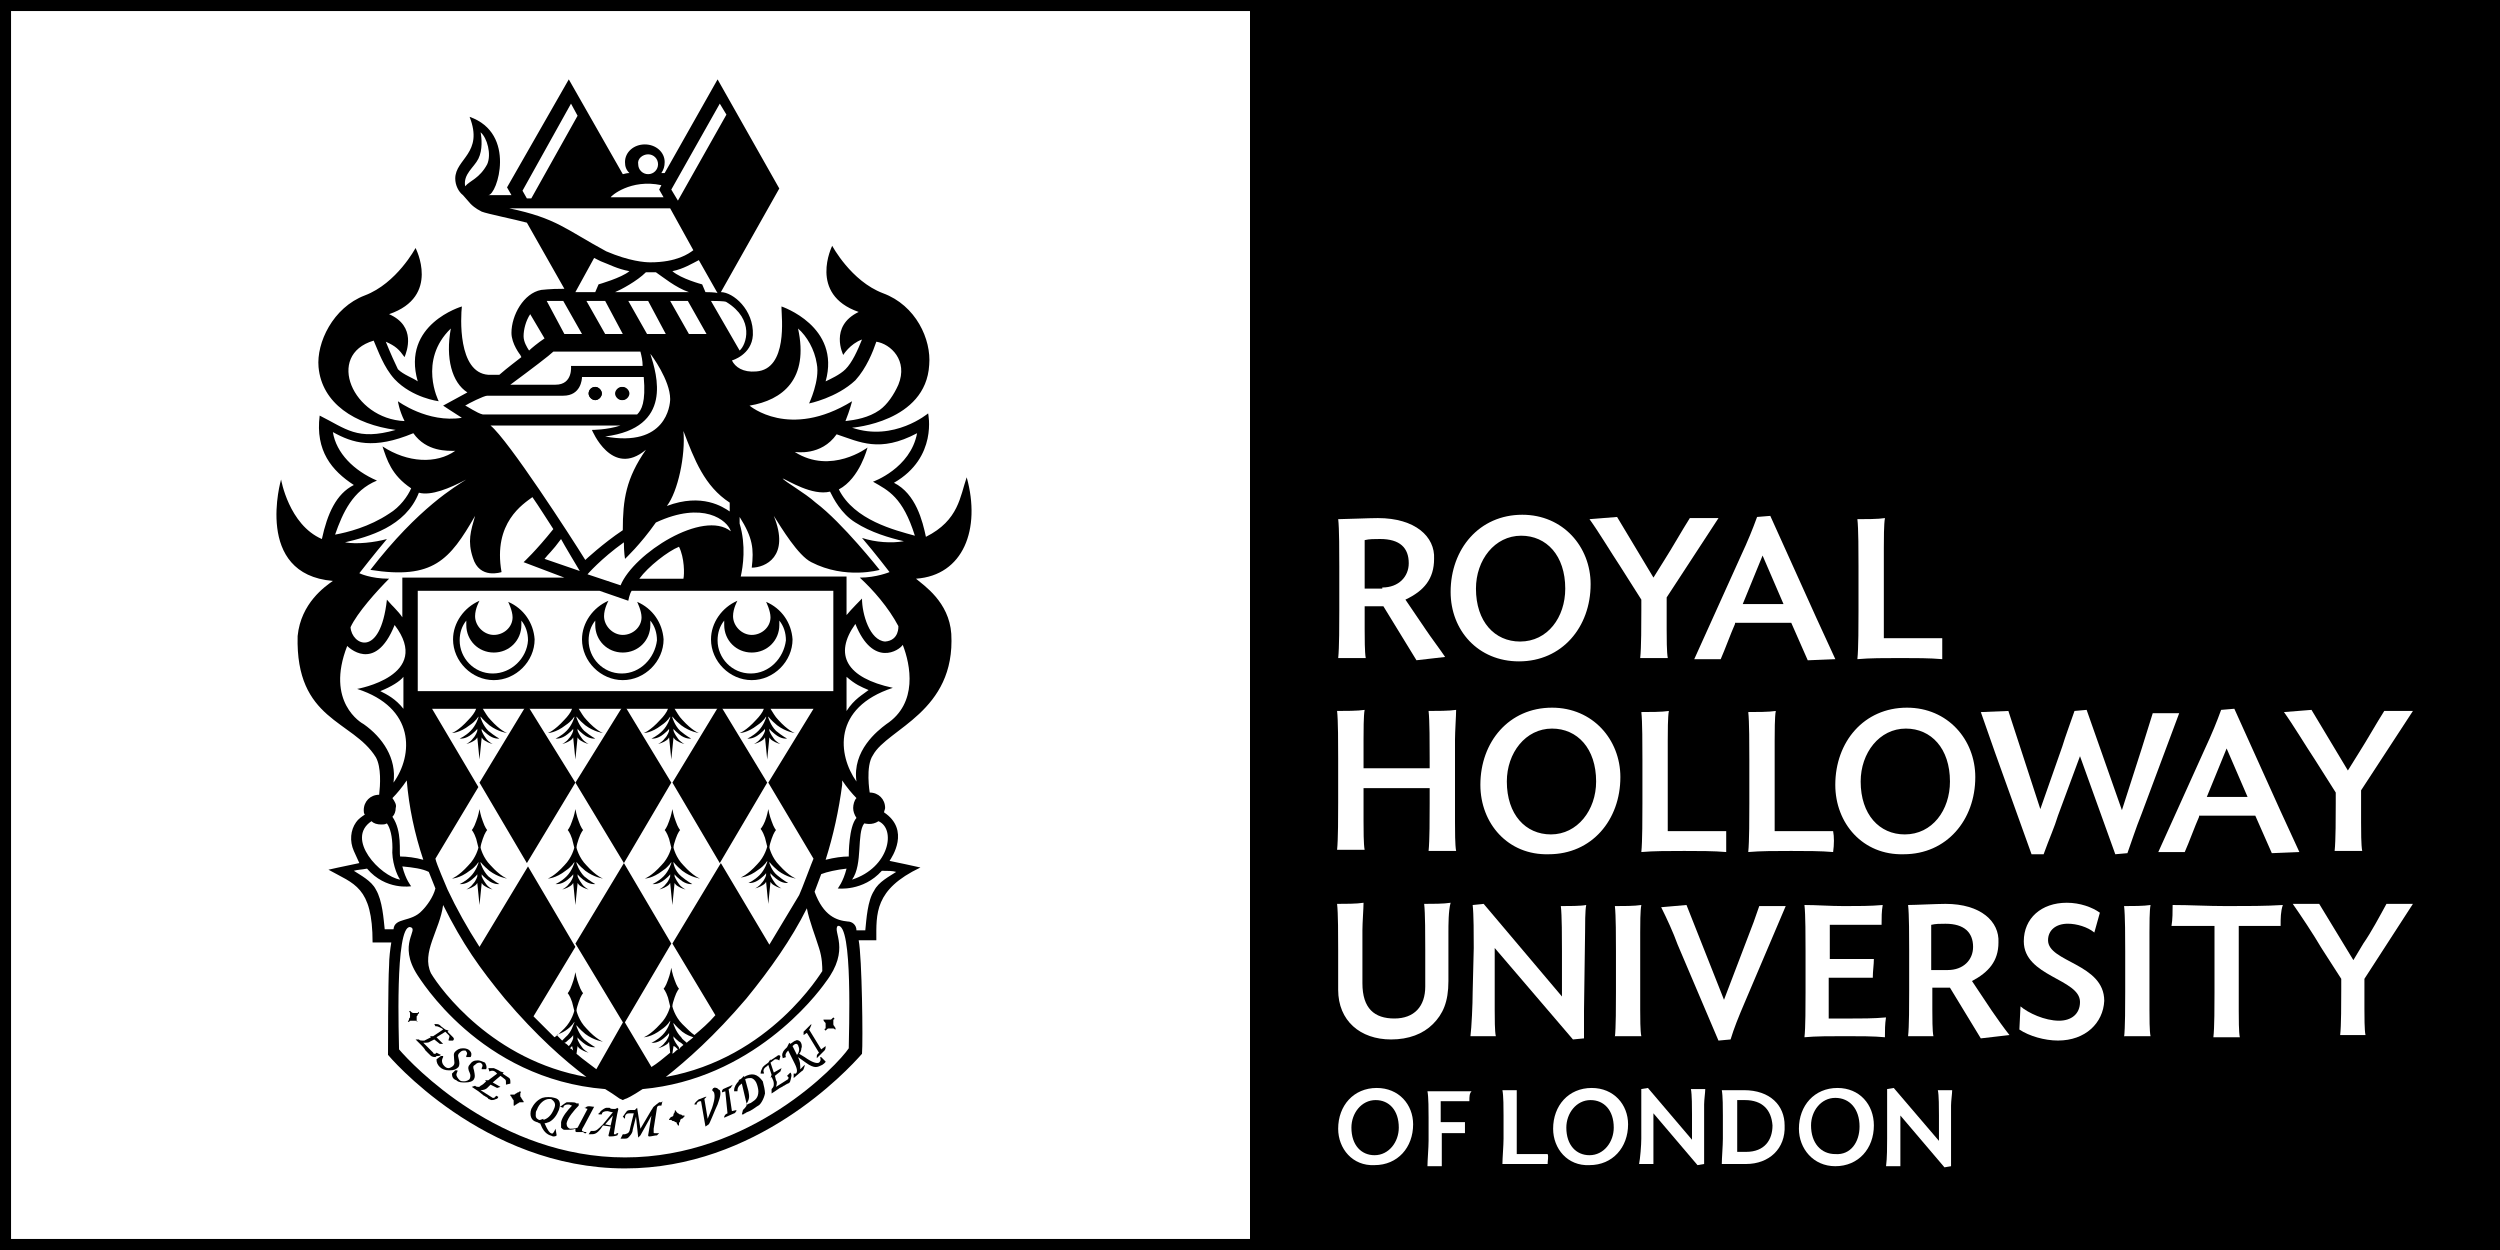 <svg width="60" height="30" viewBox="0 0 60 30" fill="none" xmlns="http://www.w3.org/2000/svg">
<rect x="0" y="0" width="60" height="30" fill="#808080" stroke="none"/>
<path d="M30.45 0.132H0.132V29.868H30.45V0.132Z" fill="white"/>
<path d="M30.317 0.265V29.735H0.265V0.265H30.317ZM30.582 0H0V30H30.582V0Z" fill="black"/>
<path d="M60 0H30V30H60V0Z" fill="black"/>
<path d="M33.995 15.846L33.201 14.55H32.752V15.106C32.752 15.291 32.752 15.661 32.778 15.793H32.117C32.143 15.555 32.143 14.947 32.143 14.656V13.598C32.143 13.28 32.143 12.672 32.117 12.46C32.275 12.46 32.857 12.434 33.069 12.434C33.969 12.434 34.445 12.883 34.418 13.412C34.418 13.889 34.18 14.18 33.73 14.391L34.233 15.132C34.339 15.291 34.577 15.608 34.683 15.767L33.995 15.846ZM33.175 14.1C33.572 14.1 33.81 13.836 33.81 13.518C33.81 13.148 33.598 12.936 33.122 12.936C32.99 12.936 32.857 12.936 32.752 12.963V14.127H33.175V14.1Z" fill="white"/>
<path d="M34.815 14.206C34.815 13.175 35.503 12.354 36.535 12.354C37.513 12.354 38.175 13.122 38.175 14.021C38.175 15.053 37.487 15.873 36.455 15.873C35.476 15.873 34.815 15.132 34.815 14.206ZM37.566 14.127C37.566 13.333 37.117 12.857 36.508 12.857C35.873 12.857 35.423 13.439 35.423 14.127C35.423 14.921 35.873 15.397 36.482 15.397C37.143 15.397 37.566 14.815 37.566 14.127Z" fill="white"/>
<path d="M38.81 12.407L39.683 13.862L39.947 13.439C40.133 13.148 40.371 12.725 40.556 12.434H41.244L40 14.338V15.106C40 15.291 40 15.661 40.027 15.793H39.365C39.392 15.555 39.392 14.947 39.392 14.656V14.391L38.889 13.598C38.678 13.28 38.36 12.751 38.148 12.46L38.81 12.407Z" fill="white"/>
<path d="M41.773 13.36C41.958 12.963 42.064 12.698 42.17 12.407L42.487 12.381L43.598 14.841C43.73 15.132 43.916 15.529 44.048 15.82L43.386 15.847L42.99 14.947H41.641V14.973C41.535 15.211 41.402 15.582 41.297 15.82H40.662L41.773 13.36ZM41.826 14.497H42.804L42.302 13.333L41.826 14.497Z" fill="white"/>
<path d="M46.614 15.82C46.323 15.793 45.953 15.793 45.609 15.793C45.239 15.793 44.868 15.793 44.577 15.82C44.604 15.582 44.604 14.947 44.604 14.656V13.598C44.604 13.28 44.604 12.672 44.577 12.46C44.762 12.46 45.08 12.46 45.239 12.434C45.212 12.566 45.212 12.963 45.212 13.148V15.026C45.212 15.106 45.212 15.211 45.212 15.317C45.344 15.317 45.477 15.317 45.609 15.317C45.979 15.317 46.297 15.317 46.614 15.317C46.614 15.45 46.614 15.635 46.614 15.82Z" fill="white"/>
<path d="M34.286 20.423C34.312 20.185 34.312 19.603 34.312 19.285V18.915H32.725V19.709C32.725 19.894 32.725 20.264 32.751 20.396H32.09C32.116 20.158 32.116 19.55 32.116 19.259V18.201C32.116 17.883 32.116 17.275 32.09 17.063C32.275 17.063 32.593 17.063 32.751 17.037C32.725 17.169 32.725 17.566 32.725 17.751V18.439H34.312V18.201C34.312 17.883 34.312 17.275 34.286 17.063C34.471 17.063 34.788 17.063 34.947 17.037C34.947 17.169 34.92 17.566 34.92 17.751V19.735C34.92 19.92 34.92 20.291 34.947 20.423H34.286Z" fill="white"/>
<path d="M35.529 18.836C35.529 17.804 36.217 16.984 37.248 16.984C38.227 16.984 38.889 17.751 38.889 18.651C38.889 19.682 38.201 20.502 37.169 20.502C36.19 20.529 35.529 19.762 35.529 18.836ZM38.307 18.756C38.307 17.963 37.857 17.486 37.248 17.486C36.614 17.486 36.164 18.069 36.164 18.756C36.164 19.55 36.614 20.026 37.222 20.026C37.857 20.026 38.307 19.444 38.307 18.756Z" fill="white"/>
<path d="M41.429 20.449C41.138 20.423 40.767 20.423 40.423 20.423C40.053 20.423 39.683 20.423 39.392 20.449C39.418 20.211 39.418 19.576 39.418 19.285V18.227C39.418 17.91 39.418 17.301 39.392 17.089C39.577 17.089 39.894 17.089 40.053 17.063C40.026 17.195 40.026 17.592 40.026 17.777V19.656C40.026 19.735 40.026 19.841 40.026 19.947C40.159 19.947 40.291 19.947 40.423 19.947C40.794 19.947 41.111 19.947 41.429 19.947C41.429 20.079 41.429 20.264 41.429 20.449Z" fill="white"/>
<path d="M43.995 20.449C43.704 20.423 43.333 20.423 42.989 20.423C42.619 20.423 42.248 20.423 41.958 20.449C41.984 20.211 41.984 19.576 41.984 19.285V18.227C41.984 17.91 41.984 17.301 41.958 17.089C42.143 17.089 42.46 17.089 42.619 17.063C42.592 17.195 42.592 17.592 42.592 17.777V19.656C42.592 19.735 42.592 19.841 42.592 19.947C42.725 19.947 42.857 19.947 42.989 19.947C43.36 19.947 43.677 19.947 43.995 19.947C44.021 20.079 44.021 20.264 43.995 20.449Z" fill="white"/>
<path d="M44.047 18.836C44.047 17.804 44.735 16.984 45.767 16.984C46.746 16.984 47.407 17.751 47.407 18.651C47.407 19.682 46.719 20.502 45.688 20.502C44.709 20.529 44.047 19.762 44.047 18.836ZM46.799 18.756C46.799 17.963 46.349 17.486 45.74 17.486C45.106 17.486 44.656 18.069 44.656 18.756C44.656 19.55 45.106 20.026 45.714 20.026C46.375 20.026 46.799 19.444 46.799 18.756Z" fill="white"/>
<path d="M51.402 19.523C51.243 19.92 51.164 20.185 51.058 20.476L50.767 20.502L49.92 18.148L49.391 19.576C49.312 19.841 49.18 20.132 49.047 20.502H48.757L47.883 18.068C47.778 17.777 47.645 17.381 47.54 17.09L48.201 17.063L48.968 19.418L49.497 17.91C49.55 17.724 49.735 17.222 49.788 17.063L50.079 17.037L50.926 19.444L51.402 17.962L51.666 17.116H52.301L51.402 19.523Z" fill="white"/>
<path d="M52.91 17.989C53.095 17.592 53.201 17.328 53.307 17.037L53.624 17.01L54.735 19.471C54.868 19.762 55.053 20.158 55.185 20.449L54.524 20.476L54.127 19.576H52.778V19.603C52.672 19.841 52.54 20.211 52.434 20.449H51.799L52.91 17.989ZM52.963 19.127H53.942L53.439 17.963L52.963 19.127Z" fill="white"/>
<path d="M55.476 17.037L56.349 18.492L56.613 18.068C56.799 17.777 57.037 17.354 57.222 17.063H57.91L56.666 18.968V19.735C56.666 19.92 56.666 20.291 56.693 20.423H56.031C56.058 20.185 56.058 19.576 56.058 19.285V19.021L55.555 18.227C55.344 17.91 55.026 17.381 54.815 17.09L55.476 17.037Z" fill="white"/>
<path d="M34.762 22.381V23.545C34.762 24.047 34.63 24.338 34.391 24.577C34.153 24.815 33.809 24.947 33.386 24.947C32.645 24.947 32.116 24.497 32.116 23.756V22.778C32.116 22.487 32.116 21.905 32.09 21.693C32.275 21.693 32.566 21.693 32.725 21.666C32.725 21.799 32.698 22.143 32.698 22.328V23.598C32.698 24.206 32.989 24.444 33.465 24.444C33.942 24.444 34.206 24.153 34.206 23.677V22.778C34.206 22.487 34.206 21.905 34.18 21.693C34.365 21.693 34.656 21.693 34.815 21.666C34.762 21.852 34.762 22.196 34.762 22.381Z" fill="white"/>
<path d="M35.344 23.81L35.37 22.752C35.37 22.461 35.37 21.931 35.344 21.72L35.608 21.693L37.487 23.916V22.831C37.487 22.54 37.487 21.958 37.46 21.746C37.645 21.746 37.937 21.746 38.069 21.72C38.042 21.852 38.042 22.196 38.042 22.381L38.016 24.259C38.016 24.418 38.016 24.789 38.016 24.921L37.751 24.947L35.873 22.752V24.233C35.873 24.418 35.873 24.762 35.9 24.868H35.291C35.318 24.656 35.344 24.101 35.344 23.81Z" fill="white"/>
<path d="M38.757 24.894C38.783 24.683 38.783 24.101 38.783 23.81V22.831C38.783 22.54 38.783 21.958 38.757 21.746C38.942 21.746 39.233 21.746 39.392 21.72C39.365 21.852 39.365 22.196 39.365 22.381V24.233C39.365 24.392 39.365 24.762 39.392 24.868H38.757V24.894Z" fill="white"/>
<path d="M40.476 21.72L41.376 23.995L41.931 22.54C42.037 22.275 42.143 21.984 42.222 21.746H42.857L41.878 24.048C41.719 24.418 41.614 24.683 41.534 24.947L41.243 24.974L40.264 22.672C40.159 22.381 40 22.037 39.868 21.773L40.476 21.72Z" fill="white"/>
<path d="M45.238 24.894C44.973 24.868 44.629 24.868 44.285 24.868C43.942 24.868 43.571 24.868 43.307 24.894C43.333 24.683 43.333 24.101 43.333 23.81V22.831C43.333 22.54 43.333 21.931 43.307 21.72C43.598 21.72 43.915 21.746 44.259 21.746C44.603 21.746 44.894 21.746 45.185 21.72C45.158 21.878 45.158 22.011 45.158 22.196C44.894 22.196 44.656 22.196 44.338 22.196C44.206 22.196 44.047 22.196 43.915 22.196C43.915 22.275 43.915 22.381 43.915 22.434V23.016H44.973C44.973 23.148 44.947 23.307 44.947 23.466H43.889V24.18C43.889 24.233 43.889 24.365 43.889 24.445C44.021 24.445 44.153 24.445 44.312 24.445C44.656 24.445 44.973 24.445 45.264 24.418C45.238 24.577 45.238 24.736 45.238 24.894Z" fill="white"/>
<path d="M47.539 24.921L46.799 23.704H46.376V24.233C46.376 24.392 46.376 24.762 46.402 24.868H45.794C45.82 24.656 45.82 24.074 45.82 23.783V22.805C45.82 22.514 45.82 21.931 45.794 21.72C45.952 21.72 46.481 21.693 46.693 21.693C47.539 21.693 47.989 22.117 47.963 22.619C47.963 23.069 47.725 23.334 47.328 23.545L47.804 24.259C47.91 24.418 48.121 24.709 48.227 24.841L47.539 24.921ZM46.746 23.281C47.116 23.281 47.354 23.043 47.354 22.725C47.354 22.381 47.143 22.17 46.693 22.17C46.561 22.17 46.455 22.17 46.349 22.196V23.281H46.746Z" fill="white"/>
<path d="M49.391 24.973C49.074 24.973 48.703 24.868 48.465 24.709L48.492 24.153C48.677 24.312 49.074 24.497 49.418 24.497C49.709 24.497 49.92 24.338 49.92 24.047C49.92 23.492 48.571 23.439 48.571 22.592C48.571 22.037 48.994 21.666 49.603 21.666C49.92 21.666 50.211 21.772 50.397 21.905L50.264 22.381C50.105 22.248 49.841 22.169 49.629 22.169C49.338 22.169 49.153 22.328 49.153 22.566C49.153 23.095 50.502 23.122 50.502 24.021C50.476 24.55 50.053 24.973 49.391 24.973Z" fill="white"/>
<path d="M50.978 24.894C51.005 24.683 51.005 24.101 51.005 23.81V22.831C51.005 22.54 51.005 21.958 50.978 21.746C51.164 21.746 51.455 21.746 51.613 21.72C51.587 21.852 51.587 22.196 51.587 22.381V24.233C51.587 24.392 51.587 24.762 51.613 24.868H50.978V24.894Z" fill="white"/>
<path d="M54.735 22.222C54.391 22.222 54.1 22.222 53.73 22.222C53.73 22.328 53.73 22.434 53.73 22.513V24.259C53.73 24.418 53.73 24.788 53.756 24.894H53.121C53.148 24.683 53.148 24.101 53.148 23.81V22.937C53.148 22.752 53.148 22.46 53.148 22.222C52.751 22.222 52.46 22.222 52.116 22.222C52.143 22.064 52.143 21.878 52.143 21.72C52.566 21.72 52.963 21.746 53.439 21.746C53.942 21.746 54.365 21.746 54.788 21.72C54.735 21.878 54.735 22.037 54.735 22.222Z" fill="white"/>
<path d="M55.661 21.693L56.481 23.043L56.719 22.646C56.905 22.381 57.116 21.984 57.275 21.693H57.91L56.746 23.492V24.207C56.746 24.365 56.746 24.736 56.772 24.841H56.164C56.19 24.63 56.19 24.048 56.19 23.757V23.492L55.714 22.752C55.529 22.434 55.212 21.958 55.026 21.693H55.661Z" fill="white"/>
<path d="M32.116 27.09C32.116 26.534 32.487 26.111 33.042 26.111C33.571 26.111 33.915 26.508 33.915 26.984C33.915 27.539 33.545 27.963 32.989 27.963C32.46 27.989 32.116 27.566 32.116 27.09ZM33.571 27.063C33.571 26.64 33.333 26.402 33.016 26.402C32.672 26.402 32.434 26.719 32.434 27.063C32.434 27.486 32.672 27.725 32.989 27.725C33.333 27.725 33.571 27.407 33.571 27.063Z" fill="white"/>
<path d="M35.265 26.428C35.132 26.428 34.974 26.428 34.815 26.428C34.736 26.428 34.656 26.428 34.577 26.428C34.577 26.481 34.577 26.534 34.577 26.587V26.931H35.159C35.159 27.01 35.159 27.089 35.159 27.195H34.603V27.619C34.603 27.724 34.603 27.91 34.603 27.989H34.259C34.259 27.857 34.286 27.539 34.286 27.38V26.825C34.286 26.666 34.286 26.322 34.259 26.19C34.418 26.19 34.603 26.19 34.788 26.19C34.974 26.19 35.159 26.19 35.318 26.19C35.265 26.243 35.265 26.322 35.265 26.428Z" fill="white"/>
<path d="M37.143 27.936C36.984 27.936 36.799 27.936 36.614 27.936C36.428 27.936 36.217 27.936 36.058 27.936C36.058 27.804 36.085 27.486 36.085 27.328V26.772C36.085 26.613 36.085 26.296 36.058 26.164C36.164 26.164 36.323 26.164 36.402 26.164C36.402 26.243 36.402 26.428 36.402 26.534V27.539C36.402 27.566 36.402 27.645 36.402 27.698C36.481 27.698 36.534 27.698 36.614 27.698C36.825 27.698 36.984 27.698 37.143 27.698C37.169 27.751 37.143 27.857 37.143 27.936Z" fill="white"/>
<path d="M37.275 27.09C37.275 26.534 37.645 26.111 38.201 26.111C38.73 26.111 39.074 26.508 39.074 26.984C39.074 27.539 38.703 27.963 38.148 27.963C37.619 27.989 37.275 27.566 37.275 27.09ZM38.73 27.063C38.73 26.64 38.492 26.402 38.174 26.402C37.831 26.402 37.592 26.719 37.592 27.063C37.592 27.486 37.831 27.725 38.148 27.725C38.492 27.725 38.73 27.407 38.73 27.063Z" fill="white"/>
<path d="M39.391 27.328V26.719C39.391 26.561 39.391 26.243 39.391 26.137L39.55 26.111L40.608 27.354V26.746C40.608 26.587 40.608 26.27 40.582 26.137C40.688 26.137 40.846 26.137 40.926 26.137C40.926 26.217 40.899 26.402 40.899 26.508V27.566C40.899 27.672 40.899 27.857 40.899 27.936L40.74 27.963L39.682 26.719V27.566C39.682 27.672 39.682 27.857 39.682 27.936H39.338C39.365 27.804 39.391 27.486 39.391 27.328Z" fill="white"/>
<path d="M41.905 27.936H41.323C41.323 27.804 41.349 27.486 41.349 27.328V26.772C41.349 26.613 41.349 26.296 41.323 26.164C41.402 26.164 41.587 26.164 41.852 26.164C42.487 26.164 42.831 26.534 42.831 27.01C42.857 27.566 42.46 27.936 41.905 27.936ZM41.878 26.402C41.799 26.402 41.746 26.402 41.693 26.402C41.693 26.455 41.693 26.508 41.693 26.56V27.513C41.693 27.566 41.693 27.592 41.693 27.645C41.746 27.645 41.799 27.645 41.905 27.645C42.355 27.645 42.54 27.354 42.54 27.01C42.513 26.64 42.302 26.402 41.878 26.402Z" fill="white"/>
<path d="M43.174 27.09C43.174 26.534 43.545 26.111 44.1 26.111C44.629 26.111 44.973 26.508 44.973 27.01C44.973 27.566 44.603 27.989 44.047 27.989C43.518 27.989 43.174 27.566 43.174 27.09ZM44.629 27.037C44.629 26.613 44.391 26.349 44.047 26.349C43.703 26.349 43.465 26.666 43.465 27.01C43.465 27.434 43.703 27.698 44.047 27.698C44.418 27.725 44.629 27.407 44.629 27.037Z" fill="white"/>
<path d="M45.291 27.328V26.719C45.291 26.561 45.291 26.243 45.291 26.137L45.45 26.111L46.535 27.381V26.772C46.535 26.613 46.535 26.27 46.508 26.164C46.614 26.164 46.773 26.164 46.852 26.164C46.852 26.243 46.825 26.428 46.825 26.534V27.619C46.825 27.725 46.825 27.91 46.825 27.989L46.667 28.016L45.609 26.772V27.619C45.609 27.725 45.609 27.91 45.609 27.989H45.265C45.291 27.804 45.291 27.486 45.291 27.328Z" fill="white"/>
<path d="M10.503 25.344C10.529 25.344 10.556 25.344 10.582 25.317L10.476 25.265L10.45 25.291H10.423C10.423 25.291 10.397 25.291 10.397 25.265L10.159 25.026C10.238 25.026 10.291 25.026 10.318 25L10.423 24.947L10.556 25.053H10.635L10.476 24.894L10.688 24.762L10.767 24.841C10.794 24.868 10.794 24.868 10.767 24.947V24.974H10.873C10.9 24.947 10.9 24.921 10.873 24.894L10.741 24.762L10.767 24.735L10.688 24.709C10.609 24.656 10.582 24.63 10.556 24.603C10.529 24.577 10.476 24.577 10.45 24.577H10.423L10.45 24.63C10.45 24.63 10.45 24.63 10.476 24.63C10.503 24.63 10.556 24.656 10.609 24.683L10.635 24.709L10.397 24.868H10.318L10.344 24.894C10.291 24.921 10.238 24.947 10.185 24.974C10.159 24.974 10.159 24.974 10.132 24.974C10.106 24.974 10.079 24.974 10.053 24.947H9.974L10.106 25.079C10.132 25.106 10.185 25.159 10.212 25.212C10.238 25.238 10.238 25.238 10.265 25.265C10.291 25.291 10.291 25.291 10.318 25.317C10.344 25.344 10.37 25.37 10.45 25.37C10.476 25.344 10.476 25.344 10.503 25.344Z" fill="black"/>
<path d="M11.005 25.397C10.979 25.317 11.005 25.291 11.032 25.265C11.058 25.238 11.085 25.212 11.137 25.212C11.164 25.212 11.19 25.212 11.19 25.238C11.217 25.265 11.217 25.291 11.19 25.344V25.37H11.296C11.323 25.317 11.323 25.265 11.27 25.212C11.217 25.159 11.137 25.159 11.111 25.159C11.032 25.159 10.979 25.185 10.926 25.238C10.873 25.291 10.899 25.344 10.899 25.423C10.899 25.476 10.926 25.529 10.873 25.582C10.846 25.608 10.793 25.635 10.767 25.635C10.714 25.635 10.688 25.608 10.661 25.582C10.608 25.529 10.608 25.476 10.608 25.45C10.608 25.45 10.608 25.423 10.635 25.37V25.344H10.582L10.476 25.423C10.476 25.503 10.502 25.555 10.555 25.608C10.608 25.661 10.688 25.688 10.767 25.688C10.767 25.688 10.767 25.688 10.793 25.688C10.899 25.688 10.952 25.661 11.005 25.608C11.032 25.555 11.032 25.503 11.005 25.397Z" fill="black"/>
<path d="M11.376 25.899C11.402 25.846 11.402 25.82 11.376 25.688C11.349 25.608 11.349 25.582 11.402 25.555C11.429 25.529 11.455 25.503 11.508 25.503C11.534 25.503 11.534 25.503 11.561 25.529C11.587 25.555 11.587 25.582 11.561 25.635V25.661H11.667C11.693 25.608 11.667 25.555 11.64 25.503C11.587 25.476 11.508 25.45 11.482 25.45C11.482 25.45 11.482 25.45 11.455 25.45C11.376 25.45 11.323 25.476 11.27 25.555C11.217 25.608 11.243 25.688 11.27 25.741C11.296 25.794 11.296 25.846 11.27 25.899C11.243 25.926 11.191 25.952 11.138 25.952C11.111 25.952 11.058 25.952 11.032 25.926C10.979 25.873 10.953 25.82 10.953 25.794C10.953 25.794 10.953 25.767 10.979 25.714V25.688H10.926L10.847 25.767C10.847 25.846 10.873 25.899 10.953 25.926C11.005 25.979 11.085 25.979 11.138 25.979H11.164C11.27 25.979 11.349 25.952 11.376 25.899Z" fill="black"/>
<path d="M12.222 25.873L12.063 25.767L12.09 25.741L12.011 25.715C11.931 25.662 11.905 25.662 11.852 25.635C11.799 25.635 11.773 25.635 11.72 25.635L11.746 25.715C11.799 25.688 11.852 25.688 11.905 25.741L11.931 25.767L11.72 25.926H11.64L11.667 25.953C11.614 26.006 11.587 26.032 11.534 26.058C11.508 26.085 11.508 26.085 11.482 26.085C11.455 26.085 11.429 26.085 11.402 26.058L11.323 26.085L11.482 26.191C11.508 26.217 11.587 26.27 11.614 26.297C11.64 26.297 11.64 26.323 11.667 26.323C11.693 26.349 11.72 26.349 11.72 26.376C11.746 26.376 11.773 26.402 11.799 26.402C11.825 26.402 11.852 26.402 11.905 26.376C11.931 26.376 11.958 26.349 11.958 26.323L11.905 26.297C11.905 26.297 11.905 26.323 11.878 26.323C11.878 26.349 11.852 26.349 11.852 26.349H11.825L11.534 26.164C11.614 26.164 11.667 26.138 11.693 26.111L11.773 26.032L11.931 26.111L12.011 26.085L11.825 25.979L12.011 25.82L12.116 25.9C12.143 25.926 12.143 25.926 12.143 26.006V26.032L12.249 26.006C12.249 25.926 12.249 25.9 12.222 25.873Z" fill="black"/>
<path d="M13.307 26.349C13.227 26.323 13.095 26.323 13.016 26.349C12.884 26.402 12.804 26.508 12.751 26.614C12.725 26.693 12.725 26.773 12.751 26.826C12.778 26.878 12.804 26.905 12.884 26.931C12.91 26.931 12.937 26.958 12.937 26.958H12.963C13.016 27.09 13.069 27.196 13.201 27.249C13.227 27.249 13.254 27.275 13.28 27.275C13.307 27.275 13.333 27.275 13.36 27.249L13.333 27.09L13.307 27.143C13.28 27.196 13.254 27.222 13.227 27.196C13.201 27.196 13.148 27.143 13.069 26.958C13.122 26.958 13.148 26.931 13.175 26.931C13.28 26.878 13.36 26.773 13.413 26.64C13.466 26.482 13.439 26.376 13.307 26.349ZM13.307 26.587C13.227 26.799 13.122 26.852 13.042 26.878V26.852L12.963 26.878H12.937C12.884 26.852 12.857 26.826 12.857 26.773C12.857 26.72 12.857 26.667 12.884 26.64C12.937 26.482 13.069 26.376 13.175 26.376C13.201 26.376 13.227 26.376 13.227 26.376C13.254 26.402 13.36 26.455 13.307 26.587Z" fill="black"/>
<path d="M14.074 27.169C14.021 27.169 14.021 27.169 13.969 27.143V27.116C13.969 27.09 13.995 27.064 14.021 27.011L14.26 26.561H14.233C14.101 26.534 14.074 26.561 14.048 26.587H14.021L14.101 26.614L13.863 27.064C13.783 27.09 13.73 27.09 13.678 27.09C13.625 27.064 13.598 27.037 13.598 26.958C13.625 26.825 13.783 26.64 13.889 26.534C13.889 26.534 13.889 26.534 13.889 26.508C13.889 26.508 13.889 26.508 13.889 26.482C13.889 26.482 13.889 26.482 13.863 26.482H13.836C13.81 26.455 13.757 26.455 13.73 26.455C13.704 26.455 13.678 26.455 13.651 26.455C13.625 26.455 13.625 26.455 13.598 26.455C13.545 26.482 13.492 26.534 13.44 26.561L13.519 26.587C13.519 26.534 13.572 26.508 13.625 26.508H13.651C13.678 26.508 13.704 26.534 13.73 26.534C13.625 26.64 13.492 26.799 13.466 26.931C13.466 26.958 13.466 27.011 13.466 27.064C13.492 27.09 13.519 27.116 13.545 27.116C13.572 27.116 13.572 27.116 13.598 27.116C13.651 27.116 13.757 27.116 13.81 27.09V27.143C13.81 27.143 13.81 27.169 13.836 27.169H13.995C14.048 27.222 14.074 27.196 14.074 27.169Z" fill="black"/>
<path d="M14.762 27.222C14.735 27.222 14.735 27.222 14.735 27.222C14.735 27.222 14.735 27.222 14.735 27.196C14.735 27.169 14.815 26.693 14.841 26.614L14.815 26.587C14.788 26.614 14.762 26.614 14.762 26.614C14.735 26.614 14.709 26.614 14.709 26.614C14.682 26.614 14.656 26.614 14.63 26.587C14.603 26.587 14.577 26.587 14.55 26.587C14.524 26.587 14.444 26.64 14.418 26.667C14.392 26.693 14.392 26.72 14.365 26.72V26.746H14.444C14.444 26.693 14.497 26.667 14.577 26.667C14.603 26.667 14.656 26.693 14.709 26.693L14.471 26.984C14.339 27.116 14.312 27.143 14.233 27.143C14.233 27.143 14.233 27.143 14.206 27.143H14.18L14.127 27.222C14.153 27.222 14.153 27.222 14.18 27.222C14.259 27.222 14.312 27.222 14.418 27.09L14.471 27.011L14.656 27.037L14.603 27.249C14.603 27.275 14.63 27.275 14.63 27.275C14.682 27.275 14.735 27.275 14.815 27.249L14.841 27.196H14.788C14.815 27.222 14.788 27.222 14.762 27.222ZM14.709 26.773L14.656 27.011L14.524 26.984L14.709 26.773Z" fill="black"/>
<path d="M15.873 26.455C15.846 26.455 15.846 26.455 15.82 26.455C15.82 26.455 15.714 26.535 15.688 26.561C15.661 26.587 15.661 26.614 15.635 26.64L15.37 27.09L15.291 26.587L15.238 26.64H15.211C15.185 26.64 15.159 26.64 15.159 26.64C15.106 26.64 15.053 26.64 15.026 26.693C15 26.72 14.973 26.773 14.947 26.799L15 26.852V26.826C15 26.799 15 26.773 15.026 26.746C15.053 26.72 15.079 26.72 15.106 26.72C15.132 26.72 15.185 26.72 15.211 26.72L15.132 27.037C15.106 27.196 15.079 27.196 15 27.222C14.973 27.222 14.947 27.222 14.947 27.222L14.894 27.328H14.921C14.921 27.328 14.921 27.328 14.947 27.328C15.026 27.328 15.053 27.328 15.079 27.302C15.106 27.275 15.185 27.196 15.185 27.116L15.264 26.799L15.317 27.302L15.37 27.249L15.635 26.773L15.555 27.249C15.555 27.275 15.582 27.275 15.582 27.275C15.635 27.275 15.714 27.249 15.767 27.249L15.82 27.196H15.793H15.767C15.741 27.196 15.714 27.196 15.714 27.196C15.688 27.196 15.688 27.196 15.688 27.169C15.688 27.169 15.688 27.116 15.688 27.09L15.767 26.587C15.767 26.561 15.793 26.535 15.82 26.535H15.873L15.899 26.429L15.873 26.455C15.899 26.455 15.899 26.455 15.873 26.455Z" fill="black"/>
<path d="M17.196 26.111C17.169 26.111 17.143 26.085 17.143 26.111C17.116 26.111 17.116 26.111 17.09 26.164C17.116 26.191 17.143 26.217 17.143 26.244C17.169 26.349 17.116 26.508 17.09 26.588L16.984 26.852L16.905 26.376L16.957 26.323H16.931L16.799 26.376C16.772 26.376 16.746 26.402 16.719 26.429C16.693 26.455 16.666 26.482 16.666 26.508H16.719C16.719 26.455 16.772 26.429 16.799 26.429H16.825L16.931 27.037L17.01 26.984C17.037 26.958 17.169 26.614 17.222 26.508C17.301 26.297 17.301 26.217 17.275 26.164C17.222 26.138 17.222 26.111 17.196 26.111Z" fill="black"/>
<path d="M17.487 26.138C17.54 26.111 17.54 26.111 17.566 26.058L17.593 26.032L17.355 26.138C17.355 26.138 17.328 26.164 17.328 26.191V26.217L17.407 26.191L17.46 26.72C17.407 26.746 17.407 26.746 17.381 26.799V26.825L17.619 26.72C17.646 26.72 17.646 26.693 17.672 26.667V26.64L17.566 26.667L17.487 26.138Z" fill="black"/>
<path d="M17.857 25.847V25.82L17.778 25.899C17.751 25.899 17.725 25.926 17.725 25.952C17.672 26.005 17.619 26.085 17.619 26.164V26.191H17.698C17.698 26.111 17.725 26.058 17.804 26.005L17.91 26.455C17.937 26.534 17.91 26.561 17.831 26.64L17.804 26.746H17.831C17.857 26.746 17.857 26.72 17.884 26.72C17.91 26.693 17.937 26.693 17.989 26.667C18.095 26.614 18.148 26.561 18.201 26.534C18.254 26.508 18.333 26.376 18.36 26.243C18.36 26.164 18.333 26.058 18.307 25.952C18.175 25.767 18.042 25.741 17.857 25.847ZM17.963 26.191L17.884 25.899C17.937 25.873 17.989 25.873 18.016 25.873C18.069 25.873 18.122 25.926 18.148 25.979C18.175 26.032 18.201 26.138 18.201 26.191C18.201 26.349 18.122 26.402 18.042 26.455C18.016 26.482 17.963 26.482 17.937 26.508H17.91C17.989 26.376 17.989 26.323 17.963 26.191Z" fill="black"/>
<path d="M18.968 25.741L18.889 25.82L18.915 25.847C18.942 25.873 18.915 25.873 18.915 25.9L18.624 26.085C18.651 26.005 18.651 25.953 18.624 25.926L18.598 25.82L18.73 25.714L18.757 25.635L18.571 25.741L18.492 25.503L18.598 25.423H18.624C18.651 25.423 18.651 25.423 18.704 25.45L18.73 25.344C18.704 25.318 18.677 25.318 18.651 25.344L18.492 25.45V25.423L18.439 25.503C18.36 25.556 18.333 25.582 18.307 25.609C18.28 25.662 18.254 25.714 18.254 25.767H18.333V25.741C18.307 25.688 18.333 25.635 18.413 25.582L18.439 25.556L18.518 25.794L18.492 25.873L18.518 25.847C18.545 25.9 18.571 25.953 18.571 26.005C18.571 26.058 18.571 26.085 18.518 26.138V26.244L18.677 26.138C18.704 26.111 18.783 26.085 18.809 26.058C18.836 26.058 18.836 26.032 18.862 26.032C18.889 26.005 18.915 26.005 18.915 26.005C18.968 25.979 18.968 25.953 18.995 25.82C18.995 25.794 18.995 25.767 18.968 25.741Z" fill="black"/>
<path d="M19.683 25.371C19.709 25.45 19.683 25.477 19.656 25.503C19.603 25.529 19.498 25.503 19.312 25.371L19.18 25.291C19.207 25.265 19.233 25.212 19.233 25.159C19.259 25.106 19.233 25.027 19.207 25C19.18 24.974 19.127 24.947 19.101 24.974C19.074 24.974 19.048 25 18.968 25.053L18.942 25.027L18.889 25.133C18.863 25.159 18.863 25.159 18.836 25.186C18.783 25.238 18.757 25.318 18.783 25.371V25.397L18.863 25.371C18.836 25.318 18.863 25.265 18.916 25.212L19.074 25.529C19.154 25.688 19.127 25.741 19.101 25.767H19.048V25.873L19.233 25.715C19.286 25.688 19.286 25.662 19.312 25.582V25.556L19.207 25.662C19.207 25.556 19.207 25.477 19.154 25.371L19.339 25.503C19.445 25.582 19.524 25.609 19.577 25.609C19.63 25.609 19.683 25.582 19.736 25.556C19.736 25.556 19.815 25.503 19.815 25.477L19.709 25.371H19.683ZM19.18 25.186C19.18 25.238 19.154 25.291 19.127 25.318L19.021 25.106C19.048 25.08 19.074 25.053 19.101 25.053C19.127 25.053 19.127 25.053 19.154 25.08C19.154 25.106 19.18 25.133 19.18 25.186Z" fill="black"/>
<path d="M19.709 25.185L19.418 24.709C19.444 24.683 19.444 24.656 19.471 24.603V24.577L19.286 24.762C19.286 24.762 19.286 24.788 19.286 24.815V24.841L19.365 24.788L19.656 25.265C19.603 25.317 19.603 25.317 19.603 25.37V25.397L19.788 25.212C19.788 25.212 19.815 25.185 19.815 25.132V25.106L19.709 25.185Z" fill="black"/>
<path d="M23.201 11.455C23.042 11.905 23.016 12.487 22.222 12.884C22.143 12.513 21.984 11.852 21.455 11.587C22.513 10.979 22.275 9.921 22.275 9.921C22.275 9.921 21.455 10.608 20.45 10.265C20.45 10.265 22.222 10.132 22.301 8.757C22.354 8.148 21.984 7.328 21.19 7.037C20.423 6.746 19.973 5.899 19.973 5.899C19.973 5.899 19.391 7.064 20.608 7.487C19.894 7.831 20.238 8.519 20.238 8.519C20.238 8.519 20.397 8.254 20.688 8.148C20.582 8.413 20.45 8.704 20.291 8.862C20.159 8.995 19.921 9.101 19.815 9.153C20.185 7.831 18.756 7.355 18.756 7.355C18.756 7.355 18.756 7.381 18.756 7.407C18.756 7.593 18.915 8.862 18.148 8.915C17.831 8.942 17.645 8.81 17.566 8.651C17.566 8.651 18.042 8.519 18.069 8.042C18.095 7.434 17.592 7.011 17.301 7.011L18.703 4.524L17.222 1.905L15.952 4.153C15.926 4.153 15.899 4.153 15.873 4.153C15.926 4.074 15.952 3.995 15.952 3.889C15.952 3.651 15.741 3.466 15.476 3.466C15.211 3.466 15 3.651 15 3.889C15 3.995 15.026 4.074 15.106 4.153C15.026 4.153 14.973 4.18 14.947 4.18L13.651 1.905L12.169 4.497L12.275 4.683H11.719C11.931 4.683 12.407 3.201 11.27 2.804C11.614 3.677 10.926 3.81 10.926 4.286C10.926 4.444 11.005 4.603 11.111 4.683L11.296 4.894C11.323 4.921 11.402 5 11.561 5.079C11.693 5.132 12.354 5.265 12.645 5.344L13.545 6.931C13.148 6.931 13.042 6.958 12.989 6.958C12.566 7.037 12.275 7.566 12.275 7.989C12.275 8.254 12.487 8.519 12.487 8.519L12.513 8.571C12.381 8.677 12.196 8.81 11.984 8.995C11.905 8.995 11.825 8.995 11.719 8.995C10.979 8.942 11.058 7.593 11.085 7.355C11.085 7.355 9.629 7.778 10.026 9.153C9.92 9.074 9.682 8.995 9.55 8.862C9.497 8.757 9.365 8.466 9.259 8.201C9.497 8.307 9.577 8.386 9.709 8.571C9.762 8.439 10 7.831 9.338 7.54C10.582 7.116 9.973 5.952 9.973 5.952C9.973 5.952 9.524 6.799 8.756 7.09C7.989 7.381 7.592 8.228 7.645 8.81C7.725 9.683 8.518 10.185 9.497 10.318C8.571 10.582 8.307 10.291 7.672 9.974C7.566 10.82 7.963 11.296 8.492 11.64C8.069 11.852 7.857 12.328 7.725 12.937C6.931 12.593 6.746 11.508 6.746 11.508C6.746 11.508 6.084 13.783 7.989 13.942C7.804 14.074 7.222 14.471 7.143 15.265C7.09 17.302 8.465 17.275 9.021 18.175C9.153 18.413 9.127 18.836 9.1 19.074C8.889 19.074 8.73 19.233 8.73 19.445C8.73 19.471 8.73 19.524 8.756 19.55C8.677 19.603 8.598 19.656 8.545 19.735C8.413 19.921 8.386 20.185 8.492 20.423C8.545 20.529 8.571 20.608 8.624 20.714C8.227 20.794 7.883 20.873 7.883 20.873C8.492 21.217 8.942 21.27 8.942 22.619H9.391C9.365 22.778 9.338 22.989 9.338 23.175C9.312 23.545 9.312 25.317 9.312 25.317C9.312 25.317 11.587 28.042 15 28.042C18.148 28.042 20.317 25.714 20.688 25.291C20.714 25 20.688 22.963 20.608 22.566H21.032C21.032 21.931 20.979 21.349 22.09 20.82C21.719 20.741 21.746 20.741 21.349 20.661C21.402 20.582 21.852 19.921 21.217 19.497C21.217 19.471 21.243 19.418 21.243 19.392C21.243 19.18 21.084 19.021 20.873 19.021C20.873 19.021 20.767 18.386 20.952 18.122C21.296 17.487 22.936 17.09 22.831 15.212C22.778 14.444 22.169 14.048 21.984 13.889C23.122 13.809 23.545 12.698 23.201 11.455ZM11.693 3.942C11.508 4.286 11.27 4.339 11.164 4.471C11.111 4.18 11.376 4.021 11.481 3.81C11.587 3.598 11.561 3.307 11.534 3.175C11.693 3.307 11.799 3.704 11.693 3.942ZM19.153 7.884C19.365 8.069 19.55 8.386 19.603 8.73C19.682 9.127 19.418 9.683 19.418 9.683C19.418 9.683 20.079 9.55 20.529 9.127C20.794 8.836 20.952 8.439 21.032 8.201C21.375 8.254 21.799 8.651 21.561 9.233C21.455 9.471 21.296 9.709 21.111 9.841C20.846 10.027 20.529 10.079 20.291 10.106C20.397 9.841 20.45 9.63 20.45 9.63C18.942 10.556 17.989 9.735 17.989 9.735C18.783 9.603 19.418 9.101 19.153 7.884ZM17.751 12.407C18.069 12.91 18.095 13.175 18.042 13.624C18.36 13.624 18.968 13.36 18.571 12.381C18.756 12.672 19.153 13.333 19.471 13.492C20.291 13.915 21.111 13.677 21.111 13.677C21.111 13.677 20.212 12.54 19.576 12.063C19.312 11.825 18.836 11.561 18.783 11.482C18.915 11.534 19.497 11.905 19.921 11.799C20 11.958 20.185 12.328 20.529 12.54C20.899 12.778 21.349 12.91 21.693 12.989C21.402 13.042 21.005 13.016 20.688 12.91C21.005 13.28 21.349 13.73 21.349 13.73C21.349 13.73 21.032 13.863 20.635 13.863C20.952 14.153 21.323 14.577 21.561 15.027C21.561 15.027 21.587 15.37 21.243 15.397C20.873 15.37 20.688 14.736 20.688 14.365C20.688 14.365 20.423 14.63 20.317 14.762V13.836H17.778C17.831 13.598 17.91 13.095 17.751 12.566V12.407ZM20.555 19.63C20.37 19.841 20.37 20.503 20.37 20.556C20.212 20.556 20.026 20.582 19.815 20.635C20 20.053 20.132 19.445 20.212 18.836V18.73C20.317 18.889 20.45 19.048 20.555 19.154C20.503 19.206 20.476 19.312 20.476 19.392C20.476 19.471 20.503 19.55 20.555 19.63ZM20 14.18V16.587H10.026V14.18H14.391L15.079 14.418C15.079 14.418 15.106 14.259 15.159 14.18H20ZM19.524 20.608C19.497 20.661 19.233 21.376 19.18 21.482L18.465 22.672L17.301 20.714L16.137 22.645L17.169 24.365C17.01 24.55 16.825 24.709 16.666 24.841C16.587 24.788 16.508 24.709 16.375 24.577C16.19 24.392 16.137 24.154 16.137 24.154C16.137 24.101 16.164 24.021 16.19 23.942C16.243 23.783 16.296 23.73 16.296 23.73C16.296 23.73 16.243 23.677 16.19 23.518C16.137 23.386 16.111 23.227 16.111 23.227C16.111 23.227 16.084 23.386 16.032 23.518C15.979 23.677 15.926 23.73 15.926 23.73C15.926 23.73 15.979 23.783 16.032 23.942L16.084 24.154C16.084 24.154 16.032 24.392 15.846 24.577C15.608 24.841 15.45 24.894 15.45 24.894C15.45 24.894 15.635 24.894 15.873 24.709C16.032 24.603 16.084 24.497 16.084 24.497V24.524C16.084 24.524 16.032 24.709 15.899 24.841C15.767 24.974 15.635 25.026 15.635 25.026C15.635 25.026 15.767 25.053 15.926 24.921C16.058 24.815 16.058 24.788 16.058 24.788V24.841C16.058 24.841 16.032 24.947 15.952 25.026C15.899 25.106 15.793 25.159 15.793 25.159C15.793 25.159 15.899 25.132 15.979 25.079C16.032 25.053 16.058 25 16.058 25L16.084 25.265C15.926 25.397 15.767 25.529 15.635 25.608L14.973 24.497L14.312 25.661C14.18 25.556 14.021 25.45 13.836 25.291L13.862 25.106C13.862 25.106 13.889 25.159 13.942 25.185C14.021 25.238 14.127 25.265 14.127 25.265C14.127 25.265 14.021 25.212 13.968 25.132C13.889 25.026 13.862 24.947 13.862 24.947V24.894C13.862 24.894 13.862 24.921 13.995 25.026C14.153 25.159 14.286 25.132 14.286 25.132C14.286 25.132 14.18 25.079 14.021 24.947C13.889 24.815 13.836 24.63 13.836 24.63V24.603C13.836 24.603 13.889 24.683 14.047 24.815C14.259 24.974 14.471 25 14.471 25C14.471 25 14.312 24.947 14.074 24.683C13.889 24.497 13.836 24.259 13.836 24.259C13.836 24.206 13.862 24.127 13.889 24.048C13.942 23.889 13.995 23.836 13.995 23.836C13.995 23.836 13.942 23.783 13.889 23.624C13.836 23.492 13.809 23.333 13.809 23.333C13.809 23.333 13.783 23.492 13.73 23.624C13.677 23.783 13.624 23.836 13.624 23.836C13.624 23.836 13.677 23.889 13.73 24.048L13.783 24.259C13.783 24.259 13.73 24.497 13.545 24.683C13.439 24.788 13.36 24.868 13.307 24.894C13.148 24.735 12.989 24.577 12.804 24.392L13.809 22.725L12.672 20.794L11.508 22.725C11.217 22.275 10.952 21.799 10.741 21.349C10.688 21.217 10.476 20.741 10.45 20.608L11.481 18.889L10.37 17.011H11.428C11.402 17.09 11.323 17.196 11.243 17.275C11.005 17.54 10.846 17.593 10.846 17.593C10.846 17.593 11.032 17.593 11.27 17.407C11.428 17.302 11.481 17.196 11.481 17.196V17.222C11.481 17.222 11.428 17.407 11.296 17.54C11.164 17.672 11.032 17.725 11.032 17.725C11.032 17.725 11.164 17.751 11.323 17.619C11.455 17.513 11.455 17.487 11.455 17.487V17.54C11.455 17.54 11.428 17.645 11.349 17.725C11.296 17.804 11.19 17.857 11.19 17.857C11.19 17.857 11.296 17.831 11.376 17.778C11.428 17.751 11.455 17.698 11.455 17.698L11.508 18.227L11.561 17.698C11.561 17.698 11.587 17.751 11.64 17.778C11.719 17.831 11.825 17.857 11.825 17.857C11.825 17.857 11.719 17.804 11.666 17.725C11.587 17.619 11.561 17.54 11.561 17.54V17.487C11.561 17.487 11.561 17.513 11.693 17.619C11.852 17.751 11.984 17.725 11.984 17.725C11.984 17.725 11.878 17.672 11.719 17.54C11.587 17.407 11.534 17.222 11.534 17.222V17.196C11.534 17.196 11.587 17.275 11.746 17.407C11.957 17.566 12.169 17.593 12.169 17.593C12.169 17.593 12.01 17.54 11.772 17.275C11.693 17.196 11.64 17.09 11.587 17.011H13.73C13.704 17.09 13.624 17.196 13.545 17.275C13.307 17.54 13.148 17.593 13.148 17.593C13.148 17.593 13.333 17.593 13.571 17.407C13.73 17.302 13.783 17.196 13.783 17.196V17.222C13.783 17.222 13.73 17.407 13.598 17.54C13.465 17.672 13.333 17.725 13.333 17.725C13.333 17.725 13.465 17.751 13.624 17.619C13.756 17.513 13.756 17.487 13.756 17.487V17.54C13.756 17.54 13.73 17.645 13.651 17.725C13.598 17.804 13.492 17.857 13.492 17.857C13.492 17.857 13.598 17.831 13.677 17.778C13.73 17.751 13.756 17.698 13.756 17.698L13.809 18.227L13.862 17.698C13.862 17.698 13.889 17.751 13.942 17.778C14.021 17.831 14.127 17.857 14.127 17.857C14.127 17.857 14.021 17.804 13.968 17.725C13.889 17.619 13.862 17.54 13.862 17.54V17.487C13.862 17.487 13.862 17.513 13.995 17.619C14.153 17.751 14.286 17.725 14.286 17.725C14.286 17.725 14.18 17.672 14.021 17.54C13.889 17.407 13.836 17.222 13.836 17.222V17.196C13.836 17.196 13.889 17.275 14.047 17.407C14.259 17.566 14.471 17.593 14.471 17.593C14.471 17.593 14.312 17.54 14.074 17.275C13.995 17.196 13.942 17.09 13.889 17.011H16.032C16.005 17.09 15.926 17.196 15.846 17.275C15.608 17.54 15.45 17.593 15.45 17.593C15.45 17.593 15.635 17.593 15.873 17.407C16.032 17.302 16.084 17.196 16.084 17.196V17.222C16.084 17.222 16.032 17.407 15.899 17.54C15.767 17.672 15.635 17.725 15.635 17.725C15.635 17.725 15.767 17.751 15.926 17.619C16.058 17.513 16.058 17.487 16.058 17.487V17.54C16.058 17.54 16.032 17.645 15.952 17.725C15.899 17.804 15.793 17.857 15.793 17.857C15.793 17.857 15.899 17.831 15.979 17.778C16.032 17.751 16.058 17.698 16.058 17.698L16.111 18.227L16.164 17.698C16.164 17.698 16.19 17.751 16.243 17.778C16.323 17.831 16.428 17.857 16.428 17.857C16.428 17.857 16.323 17.804 16.27 17.725C16.19 17.619 16.164 17.54 16.164 17.54V17.487C16.164 17.487 16.164 17.513 16.296 17.619C16.455 17.751 16.587 17.725 16.587 17.725C16.587 17.725 16.481 17.672 16.323 17.54C16.19 17.407 16.137 17.222 16.137 17.222V17.196C16.137 17.196 16.19 17.275 16.349 17.407C16.561 17.566 16.772 17.593 16.772 17.593C16.772 17.593 16.614 17.54 16.375 17.275C16.296 17.196 16.243 17.09 16.19 17.011H18.333C18.307 17.09 18.227 17.196 18.148 17.275C17.91 17.54 17.751 17.593 17.751 17.593C17.751 17.593 17.936 17.593 18.174 17.407C18.333 17.302 18.386 17.196 18.386 17.196V17.222C18.386 17.222 18.333 17.407 18.201 17.54C18.069 17.672 17.936 17.725 17.936 17.725C17.936 17.725 18.069 17.751 18.227 17.619C18.36 17.513 18.36 17.487 18.36 17.487V17.54C18.36 17.54 18.333 17.645 18.254 17.725C18.201 17.804 18.095 17.857 18.095 17.857C18.095 17.857 18.201 17.831 18.28 17.778C18.333 17.751 18.36 17.698 18.36 17.698L18.413 18.227L18.465 17.698C18.465 17.698 18.492 17.751 18.545 17.778C18.624 17.831 18.73 17.857 18.73 17.857C18.73 17.857 18.624 17.804 18.571 17.725C18.492 17.619 18.465 17.54 18.465 17.54V17.487C18.465 17.487 18.465 17.513 18.598 17.619C18.756 17.751 18.889 17.725 18.889 17.725C18.889 17.725 18.783 17.672 18.624 17.54C18.492 17.407 18.439 17.222 18.439 17.222V17.196C18.439 17.196 18.492 17.275 18.651 17.407C18.862 17.566 19.074 17.593 19.074 17.593C19.074 17.593 18.915 17.54 18.677 17.275C18.598 17.196 18.545 17.09 18.492 17.011H19.524L18.439 18.783L19.524 20.608ZM16.27 25.106C16.19 25 16.164 24.921 16.164 24.921V24.868C16.164 24.868 16.164 24.894 16.296 25C16.349 25.026 16.375 25.053 16.402 25.079C16.375 25.106 16.323 25.132 16.296 25.185C16.296 25.132 16.296 25.132 16.27 25.106ZM16.27 25.185C16.217 25.212 16.19 25.265 16.137 25.291L16.164 25.106C16.19 25.106 16.217 25.132 16.27 25.185ZM16.349 24.894C16.217 24.762 16.164 24.577 16.164 24.577V24.55C16.164 24.55 16.217 24.63 16.375 24.762C16.481 24.841 16.561 24.868 16.64 24.894C16.587 24.947 16.534 24.974 16.481 25.026C16.428 24.974 16.375 24.947 16.349 24.894ZM17.91 23.968C18.492 23.254 18.994 22.54 19.365 21.799C19.418 22.09 19.576 22.487 19.656 22.751C19.735 22.989 19.735 23.201 19.735 23.307C19.709 23.333 18.492 25.397 15.979 25.847C16.481 25.45 17.143 24.868 17.91 23.968ZM10.635 21.72C11.111 22.672 11.508 23.227 12.116 23.968C12.883 24.868 13.545 25.45 14.074 25.847C11.825 25.45 10.582 23.757 10.344 23.36C10.106 22.857 10.555 22.328 10.635 21.72ZM13.756 24.921C13.756 24.921 13.73 25.026 13.651 25.106C13.624 25.079 13.598 25.053 13.545 25.026C13.571 25.026 13.598 25 13.624 24.974C13.756 24.868 13.756 24.841 13.756 24.841V24.921ZM13.756 25.212C13.73 25.185 13.704 25.159 13.677 25.159C13.704 25.132 13.73 25.106 13.73 25.106L13.756 25.212ZM13.571 24.894C13.545 24.921 13.518 24.947 13.492 24.974C13.439 24.921 13.412 24.894 13.36 24.841C13.412 24.815 13.492 24.788 13.571 24.735C13.73 24.63 13.783 24.524 13.783 24.524V24.55C13.756 24.577 13.73 24.762 13.571 24.894ZM9.418 19.154C9.524 19.048 9.656 18.889 9.762 18.73C9.815 19.365 9.947 20 10.159 20.635C9.973 20.582 9.762 20.556 9.603 20.556C9.577 20.45 9.656 19.947 9.418 19.603C9.471 19.55 9.497 19.471 9.497 19.392C9.524 19.312 9.471 19.233 9.418 19.154ZM9.656 14.815C9.55 14.656 9.418 14.55 9.286 14.392C9.127 15.82 8.439 15.476 8.413 15.053C8.571 14.709 9.047 14.18 9.338 13.889C8.889 13.889 8.624 13.757 8.624 13.757C8.624 13.757 8.995 13.28 9.286 12.937C8.995 13.016 8.571 13.069 8.28 13.016C8.836 12.884 9.735 12.646 10.053 11.825C10.344 11.905 10.793 11.72 11.19 11.508C10.952 11.667 10.053 12.169 8.889 13.677C10.397 13.915 10.793 13.439 11.402 12.381C11.296 12.751 11.217 12.989 11.349 13.386C11.508 13.915 12.037 13.73 12.037 13.73C11.825 12.54 12.566 12.09 12.778 11.931C12.91 12.116 13.227 12.619 13.28 12.698C12.857 13.227 12.566 13.492 12.566 13.492L13.545 13.863H9.656V14.815ZM14.524 7.222L14.947 8.016H14.524L14.074 7.222H14.524ZM13.809 7.011L14.259 6.191C14.312 6.217 14.365 6.243 14.418 6.27C14.63 6.349 14.815 6.455 15.106 6.508C14.921 6.667 14.365 6.825 14.365 6.825L14.286 7.011H13.809V7.011ZM14.762 7.011C14.894 6.958 15.291 6.746 15.502 6.534C15.582 6.534 15.688 6.534 15.741 6.534C15.899 6.64 16.217 6.905 16.534 7.011H14.762ZM14.894 14.048L14.1 13.783C14.1 13.783 14.418 13.413 14.973 13.016C14.973 13.254 15 13.413 15 13.413C15 13.413 15.37 13.069 15.741 12.54C16.878 12.011 17.46 12.487 17.54 12.751C16.878 12.222 15.211 13.28 14.894 14.048ZM16.402 13.889H15.344C15.555 13.598 16.032 13.227 16.296 13.122C16.428 13.386 16.428 13.783 16.402 13.889ZM17.513 12.275C17.354 12.169 16.852 11.825 16.005 12.143C16.27 11.799 16.455 10.926 16.402 10.344C16.666 11.032 16.905 11.667 17.513 12.063V12.275ZM16.534 8.016L16.084 7.222H16.508L16.957 8.016C16.852 8.016 16.534 8.016 16.534 8.016ZM16.931 7.011L16.852 6.825C16.852 6.825 16.349 6.693 16.137 6.508C16.402 6.455 16.614 6.323 16.772 6.243L17.222 7.037C17.196 7.011 16.931 7.011 16.931 7.011ZM15.555 7.222L15.979 8.016H15.529L15.079 7.222H15.555ZM15.608 8.492C15.635 8.519 16.084 9.127 16.084 9.577C16.084 9.735 15.979 10.741 14.524 10.476C16.164 10.265 15.767 8.995 15.608 8.492ZM14.206 10.318C14.206 10.318 14.682 11.482 15.502 10.794C15.026 11.482 14.947 11.984 14.947 12.725C14.471 13.042 14.047 13.439 14.047 13.439C13.704 12.884 12.196 10.556 11.772 10.212H14.894C14.576 10.318 14.206 10.318 14.206 10.318ZM13.915 13.704L13.069 13.413C13.148 13.307 13.254 13.227 13.465 12.937C13.518 13.042 13.915 13.704 13.915 13.704ZM17.434 7.249C18.122 7.672 17.91 8.28 17.751 8.413L17.063 7.222C17.116 7.222 17.407 7.222 17.434 7.249ZM17.275 2.487L17.434 2.751L16.27 4.815L16.111 4.55L17.275 2.487ZM15.555 3.704C15.688 3.704 15.793 3.81 15.793 3.942C15.793 4.074 15.688 4.18 15.555 4.18C15.423 4.18 15.317 4.074 15.317 3.942C15.291 3.81 15.423 3.704 15.555 3.704ZM15.873 4.444L15.82 4.55L15.926 4.735H14.656C14.656 4.709 15.132 4.286 15.873 4.444ZM13.704 2.487L13.862 2.778L12.751 4.762H12.645L12.54 4.577L13.704 2.487ZM12.222 5H14.947H16.084L16.64 6.005C16.534 6.085 16.243 6.296 15.608 6.296C15.476 6.296 15.106 6.27 14.55 6.032C13.571 5.503 13.36 5.238 12.222 5ZM13.518 7.222L13.968 8.016H13.545L13.121 7.222C13.095 7.222 13.227 7.222 13.518 7.222ZM12.566 8.069C12.566 7.91 12.619 7.698 12.725 7.54L13.069 8.122C12.91 8.228 12.751 8.36 12.698 8.413C12.645 8.333 12.566 8.201 12.566 8.069ZM13.28 8.439C13.307 8.439 13.439 8.439 13.889 8.439C14.338 8.439 14.921 8.439 15.37 8.439C15.397 8.545 15.423 8.651 15.423 8.783H13.704C13.704 8.783 13.756 9.233 13.333 9.233H12.248C12.751 8.862 13.201 8.519 13.28 8.439ZM11.693 9.497H13.518C13.942 9.497 13.968 9.101 13.968 9.048H15.45C15.502 9.656 15.397 9.841 15.291 9.947H11.587C11.455 9.921 11.19 9.735 11.164 9.735C11.243 9.683 11.614 9.497 11.693 9.497ZM8.968 8.175C9.074 8.413 9.206 8.81 9.471 9.101C9.894 9.55 10.529 9.63 10.529 9.63C10.529 9.63 10.026 8.651 10.82 7.884C10.688 8.598 10.846 9.18 11.217 9.418L10.635 9.735C10.635 9.735 10.873 9.894 11.085 10.027C10.264 10.159 9.55 9.63 9.55 9.63C9.55 9.63 9.577 9.841 9.709 10.106C8.465 10.053 7.804 8.519 8.968 8.175ZM9.047 11.534C8.492 11.296 8.069 10.873 7.989 10.37C8.465 10.635 8.968 10.794 9.92 10.397C10.238 10.847 10.741 10.82 10.926 10.82C10.476 11.138 9.788 11.111 9.18 10.714C9.286 11.032 9.391 11.402 9.868 11.72C9.788 11.905 9.603 12.169 9.338 12.328C8.862 12.646 8.333 12.778 8.042 12.831C8.227 12.302 8.465 11.773 9.047 11.534ZM8.73 17.381C8.677 17.355 7.804 16.852 8.333 15.503C8.333 15.503 8.995 16.191 9.471 15C10.397 16.217 8.571 16.534 8.571 16.534C9.973 16.984 9.92 18.122 9.444 18.783C9.524 18.201 9.18 17.698 8.73 17.381ZM9.682 16.243V17.011C9.497 16.773 9.286 16.667 9.127 16.587C9.391 16.482 9.603 16.349 9.682 16.243ZM8.915 19.709C8.968 19.762 9.047 19.788 9.153 19.788C9.206 19.788 9.233 19.788 9.286 19.762C9.365 19.868 9.418 20.079 9.418 20.344C9.391 20.661 9.524 21.005 9.603 21.111C9.127 21.032 8.28 20.132 8.915 19.709ZM9.444 22.302H9.233C9.206 22.064 9.18 21.614 9.021 21.349C8.915 21.138 8.651 21.005 8.492 20.899C8.571 20.873 8.677 20.873 8.809 20.847C9.259 21.376 9.868 21.27 9.868 21.27C9.868 21.27 9.735 21.111 9.656 20.794C9.92 20.82 10.132 20.847 10.291 20.926C10.344 21.058 10.397 21.191 10.45 21.323C10.397 21.534 10.238 21.746 10.132 21.852C9.868 22.143 9.471 22.011 9.444 22.302ZM15 27.778C11.984 27.778 9.894 25.556 9.577 25.185C9.577 24.974 9.471 22.222 9.841 22.249C10.079 22.302 9.524 22.645 10.026 23.413C10.053 23.439 11.508 25.899 14.524 26.138C14.788 26.296 14.867 26.376 14.894 26.376L14.947 26.402L15 26.376C15.026 26.376 15.185 26.296 15.423 26.138C18.042 25.899 19.576 23.915 19.815 23.572C20.423 22.778 19.973 22.355 20.106 22.222C20.476 22.143 20.37 24.841 20.37 25.159C20.106 25.556 18.016 27.778 15 27.778ZM21.508 20.926C21.349 21.032 21.084 21.164 20.979 21.376C20.82 21.614 20.794 22.064 20.767 22.328H20.555C20.555 22.196 20.45 22.116 20.344 22.116C20.079 22.09 19.762 21.984 19.55 21.402C19.603 21.27 19.656 21.111 19.709 20.979C19.841 20.926 20.079 20.873 20.317 20.847C20.238 21.164 20.106 21.323 20.106 21.323C20.106 21.323 20.714 21.402 21.164 20.899C21.296 20.899 21.428 20.899 21.508 20.926ZM21.084 19.709C21.508 19.894 21.349 20.82 20.45 21.111C20.714 20.741 20.555 20 20.741 19.762C20.767 19.762 20.926 19.815 21.084 19.709ZM21.27 17.381C21.058 17.54 20.45 18.016 20.555 18.757C20.106 18.122 19.973 16.984 21.428 16.508C20.317 16.27 20 15.714 20.529 14.974C20.952 16.032 21.587 15.608 21.666 15.476C21.852 15.952 22.037 16.878 21.27 17.381ZM20.317 17.064V16.243C20.529 16.429 20.661 16.482 20.846 16.561C20.714 16.667 20.503 16.773 20.317 17.064ZM20.132 11.746C20.635 11.482 20.82 10.741 20.82 10.741C20.82 10.741 19.947 11.402 19.074 10.847C19.1 10.847 19.709 10.952 20.079 10.423C20.635 10.608 21.111 10.873 22.01 10.397C21.852 11.243 20.952 11.561 20.952 11.561C21.323 11.773 21.666 11.931 21.957 12.857C21.481 12.725 20.503 12.487 20.132 11.746Z" fill="black"/>
<path d="M18.466 20.714V20.688C18.466 20.688 18.519 20.767 18.677 20.899C18.889 21.058 19.101 21.085 19.101 21.085C19.101 21.085 18.942 21.032 18.704 20.767C18.519 20.582 18.466 20.344 18.466 20.344C18.466 20.291 18.492 20.212 18.519 20.132C18.572 19.974 18.624 19.921 18.624 19.921C18.624 19.921 18.572 19.868 18.519 19.709C18.466 19.577 18.439 19.418 18.439 19.418C18.439 19.418 18.413 19.577 18.36 19.709C18.307 19.841 18.254 19.894 18.254 19.894C18.254 19.894 18.307 19.947 18.36 20.106L18.413 20.317C18.413 20.317 18.36 20.555 18.175 20.741C17.937 21.005 17.778 21.058 17.778 21.058C17.778 21.058 17.963 21.058 18.201 20.873C18.36 20.767 18.413 20.661 18.413 20.661V20.688C18.413 20.688 18.36 20.873 18.228 21.005C18.095 21.137 17.963 21.191 17.963 21.191C17.963 21.191 18.095 21.217 18.254 21.085C18.386 20.979 18.386 20.952 18.386 20.952V21.005C18.386 21.005 18.36 21.111 18.28 21.191C18.228 21.27 18.122 21.323 18.122 21.323C18.122 21.323 18.228 21.296 18.307 21.243C18.36 21.217 18.386 21.164 18.386 21.164L18.439 21.693L18.492 21.164C18.492 21.164 18.519 21.217 18.572 21.243C18.651 21.296 18.757 21.323 18.757 21.323C18.757 21.323 18.651 21.27 18.598 21.191C18.519 21.085 18.492 21.005 18.492 21.005V20.952C18.492 20.952 18.492 20.979 18.624 21.085C18.783 21.217 18.915 21.191 18.915 21.191C18.915 21.191 18.81 21.137 18.651 21.005C18.519 20.899 18.466 20.714 18.466 20.714Z" fill="black"/>
<path d="M16.164 20.714V20.688C16.164 20.688 16.217 20.767 16.375 20.899C16.587 21.058 16.799 21.085 16.799 21.085C16.799 21.085 16.64 21.032 16.402 20.767C16.217 20.582 16.164 20.344 16.164 20.344C16.164 20.291 16.19 20.212 16.217 20.132C16.27 19.974 16.323 19.921 16.323 19.921C16.323 19.921 16.27 19.868 16.217 19.709C16.164 19.577 16.137 19.418 16.137 19.418C16.137 19.418 16.111 19.577 16.058 19.709C16.005 19.868 15.952 19.921 15.952 19.921C15.952 19.921 16.005 19.974 16.058 20.132L16.111 20.344C16.111 20.344 16.058 20.582 15.873 20.767C15.635 21.032 15.476 21.085 15.476 21.085C15.476 21.085 15.661 21.085 15.899 20.899C16.058 20.794 16.111 20.688 16.111 20.688V20.714C16.111 20.714 16.058 20.899 15.926 21.032C15.793 21.164 15.661 21.217 15.661 21.217C15.661 21.217 15.793 21.243 15.952 21.111C16.084 21.005 16.084 20.979 16.084 20.979V21.032C16.084 21.032 16.058 21.137 15.979 21.217C15.926 21.296 15.82 21.349 15.82 21.349C15.82 21.349 15.926 21.323 16.005 21.27C16.058 21.243 16.084 21.191 16.084 21.191L16.137 21.72L16.19 21.191C16.19 21.191 16.217 21.243 16.27 21.27C16.349 21.323 16.455 21.349 16.455 21.349C16.455 21.349 16.349 21.296 16.296 21.217C16.217 21.111 16.19 21.032 16.19 21.032V20.979C16.19 20.979 16.19 21.005 16.323 21.111C16.481 21.243 16.614 21.217 16.614 21.217C16.614 21.217 16.508 21.164 16.349 21.032C16.19 20.899 16.164 20.714 16.164 20.714Z" fill="black"/>
<path d="M13.836 20.714V20.688C13.836 20.688 13.889 20.767 14.048 20.899C14.259 21.058 14.471 21.085 14.471 21.085C14.471 21.085 14.312 21.032 14.074 20.767C13.889 20.582 13.836 20.344 13.836 20.344C13.836 20.291 13.863 20.212 13.889 20.132C13.942 19.974 13.995 19.921 13.995 19.921C13.995 19.921 13.942 19.868 13.889 19.709C13.836 19.577 13.81 19.418 13.81 19.418C13.81 19.418 13.783 19.577 13.73 19.709C13.678 19.868 13.625 19.921 13.625 19.921C13.625 19.921 13.678 19.974 13.73 20.132L13.783 20.344C13.783 20.344 13.73 20.582 13.545 20.767C13.307 21.032 13.148 21.085 13.148 21.085C13.148 21.085 13.334 21.085 13.572 20.899C13.73 20.794 13.783 20.688 13.783 20.688V20.714C13.783 20.714 13.73 20.899 13.598 21.032C13.466 21.164 13.334 21.217 13.334 21.217C13.334 21.217 13.466 21.243 13.625 21.111C13.757 21.005 13.757 20.979 13.757 20.979V21.032C13.757 21.032 13.73 21.137 13.651 21.217C13.598 21.296 13.492 21.349 13.492 21.349C13.492 21.349 13.598 21.323 13.678 21.27C13.73 21.243 13.757 21.191 13.757 21.191L13.81 21.72L13.863 21.191C13.863 21.191 13.889 21.243 13.942 21.27C14.021 21.323 14.127 21.349 14.127 21.349C14.127 21.349 14.021 21.296 13.969 21.217C13.889 21.111 13.863 21.032 13.863 21.032V20.979C13.863 20.979 13.863 21.005 13.995 21.111C14.154 21.243 14.286 21.217 14.286 21.217C14.286 21.217 14.18 21.164 14.021 21.032C13.889 20.899 13.836 20.714 13.836 20.714Z" fill="black"/>
<path d="M11.534 20.714V20.688C11.534 20.688 11.587 20.767 11.746 20.899C11.958 21.058 12.169 21.085 12.169 21.085C12.169 21.085 12.011 21.032 11.773 20.767C11.587 20.582 11.534 20.344 11.534 20.344C11.534 20.291 11.561 20.212 11.587 20.132C11.64 19.974 11.693 19.921 11.693 19.921C11.693 19.921 11.64 19.868 11.587 19.709C11.534 19.577 11.508 19.418 11.508 19.418C11.508 19.418 11.482 19.577 11.429 19.709C11.376 19.868 11.323 19.921 11.323 19.921C11.323 19.921 11.376 19.974 11.429 20.132L11.482 20.344C11.482 20.344 11.429 20.582 11.243 20.767C11.005 21.032 10.847 21.085 10.847 21.085C10.847 21.085 11.032 21.085 11.27 20.899C11.429 20.794 11.482 20.688 11.482 20.688V20.714C11.482 20.714 11.429 20.899 11.296 21.032C11.164 21.164 11.032 21.217 11.032 21.217C11.032 21.217 11.164 21.243 11.323 21.111C11.455 21.005 11.455 20.979 11.455 20.979V21.032C11.455 21.032 11.429 21.137 11.349 21.217C11.296 21.296 11.191 21.349 11.191 21.349C11.191 21.349 11.296 21.323 11.376 21.27C11.429 21.243 11.455 21.191 11.455 21.191L11.508 21.72L11.561 21.191C11.561 21.191 11.587 21.243 11.64 21.27C11.72 21.323 11.825 21.349 11.825 21.349C11.825 21.349 11.72 21.296 11.667 21.217C11.587 21.111 11.561 21.032 11.561 21.032V20.979C11.561 20.979 11.561 21.005 11.693 21.111C11.852 21.243 11.984 21.217 11.984 21.217C11.984 21.217 11.878 21.164 11.72 21.032C11.587 20.899 11.534 20.714 11.534 20.714Z" fill="black"/>
<path d="M15.291 14.444C15.291 14.444 15.397 14.656 15.397 14.815C15.397 15.053 15.185 15.238 14.947 15.238C14.709 15.238 14.497 15.026 14.497 14.788C14.497 14.603 14.603 14.418 14.603 14.418C14.233 14.577 13.968 14.947 13.968 15.344C13.968 15.873 14.418 16.323 14.947 16.323C15.476 16.323 15.926 15.873 15.926 15.344C15.899 14.947 15.661 14.603 15.291 14.444ZM14.921 16.164C14.471 16.164 14.127 15.794 14.127 15.37C14.127 15.185 14.18 15.026 14.286 14.894C14.286 14.921 14.286 14.973 14.286 15C14.286 15.37 14.577 15.661 14.947 15.661C15.318 15.661 15.608 15.37 15.608 15C15.608 14.973 15.608 14.921 15.608 14.894C15.714 15.026 15.767 15.185 15.767 15.37C15.714 15.794 15.37 16.164 14.921 16.164Z" fill="black"/>
<path d="M12.196 14.444C12.196 14.444 12.302 14.656 12.302 14.815C12.302 15.053 12.09 15.238 11.852 15.238C11.614 15.238 11.402 15.026 11.402 14.788C11.402 14.603 11.508 14.418 11.508 14.418C11.138 14.577 10.873 14.947 10.873 15.344C10.873 15.873 11.323 16.323 11.852 16.323C12.381 16.323 12.831 15.873 12.831 15.344C12.804 14.947 12.566 14.603 12.196 14.444ZM11.825 16.164C11.376 16.164 11.032 15.794 11.032 15.37C11.032 15.185 11.085 15.026 11.191 14.894C11.191 14.921 11.191 14.973 11.191 15C11.191 15.37 11.482 15.661 11.852 15.661C12.222 15.661 12.513 15.37 12.513 15C12.513 14.973 12.513 14.921 12.513 14.894C12.619 15.026 12.672 15.185 12.672 15.37C12.646 15.794 12.275 16.164 11.825 16.164Z" fill="black"/>
<path d="M18.386 14.444C18.386 14.444 18.492 14.656 18.492 14.815C18.492 15.053 18.28 15.238 18.042 15.238C17.804 15.238 17.593 15.026 17.593 14.788C17.593 14.603 17.698 14.418 17.698 14.418C17.328 14.577 17.064 14.947 17.064 15.344C17.064 15.873 17.513 16.323 18.042 16.323C18.571 16.323 19.021 15.873 19.021 15.344C18.995 14.947 18.757 14.603 18.386 14.444ZM18.016 16.164C17.566 16.164 17.222 15.794 17.222 15.37C17.222 15.185 17.275 15.026 17.381 14.894C17.381 14.921 17.381 14.973 17.381 15C17.381 15.37 17.672 15.661 18.042 15.661C18.413 15.661 18.704 15.37 18.704 15C18.704 14.973 18.704 14.921 18.704 14.894C18.809 15.026 18.862 15.185 18.862 15.37C18.809 15.794 18.466 16.164 18.016 16.164Z" fill="black"/>
<path d="M14.127 9.444C14.127 9.524 14.206 9.603 14.286 9.603C14.365 9.603 14.444 9.524 14.444 9.444C14.444 9.365 14.365 9.286 14.286 9.286C14.18 9.286 14.127 9.365 14.127 9.444Z" fill="black"/>
<path d="M14.444 9.444C14.444 9.524 14.365 9.603 14.286 9.603C14.206 9.603 14.127 9.524 14.127 9.444C14.127 9.365 14.206 9.286 14.286 9.286C14.365 9.286 14.444 9.365 14.444 9.444Z" fill="black"/>
<path d="M14.762 9.444C14.762 9.524 14.841 9.603 14.92 9.603C15 9.603 15.079 9.524 15.079 9.444C15.079 9.365 15 9.286 14.92 9.286C14.841 9.286 14.762 9.365 14.762 9.444Z" fill="black"/>
<path d="M15.106 9.444C15.106 9.524 15.027 9.603 14.947 9.603C14.868 9.603 14.789 9.524 14.789 9.444C14.789 9.365 14.868 9.286 14.947 9.286C15.027 9.286 15.106 9.365 15.106 9.444Z" fill="black"/>
<path d="M16.111 18.783L14.974 16.905L13.81 18.783L14.974 20.714L16.111 18.783Z" fill="black"/>
<path d="M16.111 22.646L14.974 20.714L13.81 22.646L14.974 24.577L16.111 22.646Z" fill="black"/>
<path d="M18.413 18.783L17.275 16.905L16.138 18.783L17.275 20.714L18.413 18.783Z" fill="black"/>
<path d="M13.809 18.783L12.645 16.905L11.508 18.783L12.645 20.714L13.809 18.783Z" fill="black"/>
<path d="M10.053 24.286C10.053 24.312 10.053 24.339 10.027 24.339C10.027 24.365 10.027 24.365 10 24.392C10 24.418 10 24.418 10 24.445C10 24.471 10 24.471 10 24.497C10 24.524 10 24.524 10.027 24.524L10.053 24.55L10.027 24.524C10.027 24.524 10 24.497 9.974 24.497C9.947 24.497 9.947 24.497 9.921 24.497C9.894 24.497 9.894 24.497 9.868 24.497C9.841 24.497 9.841 24.497 9.815 24.524H9.789C9.789 24.497 9.815 24.497 9.815 24.471C9.815 24.445 9.815 24.445 9.841 24.418C9.841 24.392 9.841 24.392 9.841 24.365C9.841 24.339 9.841 24.339 9.841 24.312C9.841 24.312 9.841 24.286 9.815 24.286L9.841 24.259L9.868 24.286C9.868 24.286 9.894 24.312 9.921 24.312C9.947 24.312 9.947 24.312 9.974 24.312C10 24.312 10 24.312 10.027 24.312C10.027 24.286 10.053 24.286 10.053 24.286Z" fill="black"/>
<path d="M19.762 24.471C19.788 24.471 19.815 24.471 19.815 24.471C19.841 24.471 19.841 24.471 19.867 24.471C19.894 24.471 19.894 24.471 19.921 24.471C19.947 24.471 19.947 24.471 19.973 24.444L20 24.418L20.026 24.444C20.026 24.444 20.026 24.471 20 24.471C20 24.497 20 24.497 20 24.524C20 24.55 20 24.577 20 24.577C20 24.603 20 24.603 20.026 24.63C20.026 24.656 20.053 24.656 20.053 24.683V24.709C20.026 24.709 20.026 24.683 20 24.683C19.973 24.683 19.973 24.683 19.947 24.683C19.921 24.683 19.92 24.683 19.894 24.683C19.867 24.683 19.867 24.683 19.841 24.709L19.815 24.735L19.788 24.709C19.788 24.709 19.788 24.683 19.815 24.683C19.815 24.656 19.815 24.656 19.815 24.63C19.815 24.603 19.815 24.577 19.815 24.577C19.815 24.55 19.815 24.55 19.788 24.524C19.762 24.497 19.762 24.471 19.762 24.471Z" fill="black"/>
<path d="M12.487 26.19C12.513 26.217 12.487 26.243 12.487 26.243C12.487 26.27 12.487 26.27 12.487 26.296C12.487 26.323 12.487 26.323 12.513 26.349C12.513 26.376 12.54 26.376 12.54 26.402L12.566 26.428V26.455H12.54C12.513 26.455 12.513 26.455 12.487 26.455C12.46 26.455 12.46 26.455 12.434 26.481C12.407 26.481 12.407 26.508 12.381 26.508L12.354 26.534H12.328C12.328 26.508 12.328 26.508 12.328 26.481C12.328 26.455 12.328 26.455 12.328 26.428C12.328 26.402 12.328 26.402 12.301 26.376C12.301 26.349 12.275 26.349 12.275 26.323L12.248 26.296V26.27H12.275C12.301 26.27 12.301 26.27 12.328 26.27C12.354 26.27 12.354 26.27 12.381 26.243C12.407 26.243 12.407 26.217 12.434 26.217C12.46 26.217 12.46 26.19 12.487 26.19Z" fill="black"/>
<path d="M16.19 26.64C16.217 26.64 16.217 26.667 16.243 26.693L16.27 26.72C16.296 26.72 16.296 26.746 16.323 26.746C16.349 26.746 16.349 26.746 16.376 26.772C16.402 26.772 16.402 26.772 16.428 26.772V26.799C16.428 26.799 16.402 26.799 16.402 26.825C16.402 26.825 16.376 26.852 16.349 26.852C16.323 26.878 16.323 26.878 16.323 26.905C16.323 26.931 16.296 26.931 16.296 26.958C16.296 26.984 16.296 26.984 16.296 27.011H16.27C16.27 26.984 16.243 26.984 16.243 26.958C16.243 26.931 16.217 26.931 16.217 26.931C16.19 26.931 16.19 26.905 16.164 26.905C16.137 26.905 16.137 26.905 16.111 26.878C16.085 26.878 16.085 26.878 16.058 26.878V26.852C16.058 26.852 16.085 26.852 16.085 26.825C16.085 26.825 16.111 26.799 16.137 26.799C16.164 26.772 16.164 26.772 16.164 26.746C16.164 26.72 16.19 26.72 16.19 26.693C16.19 26.667 16.217 26.667 16.19 26.64Z" fill="black"/>
</svg>
